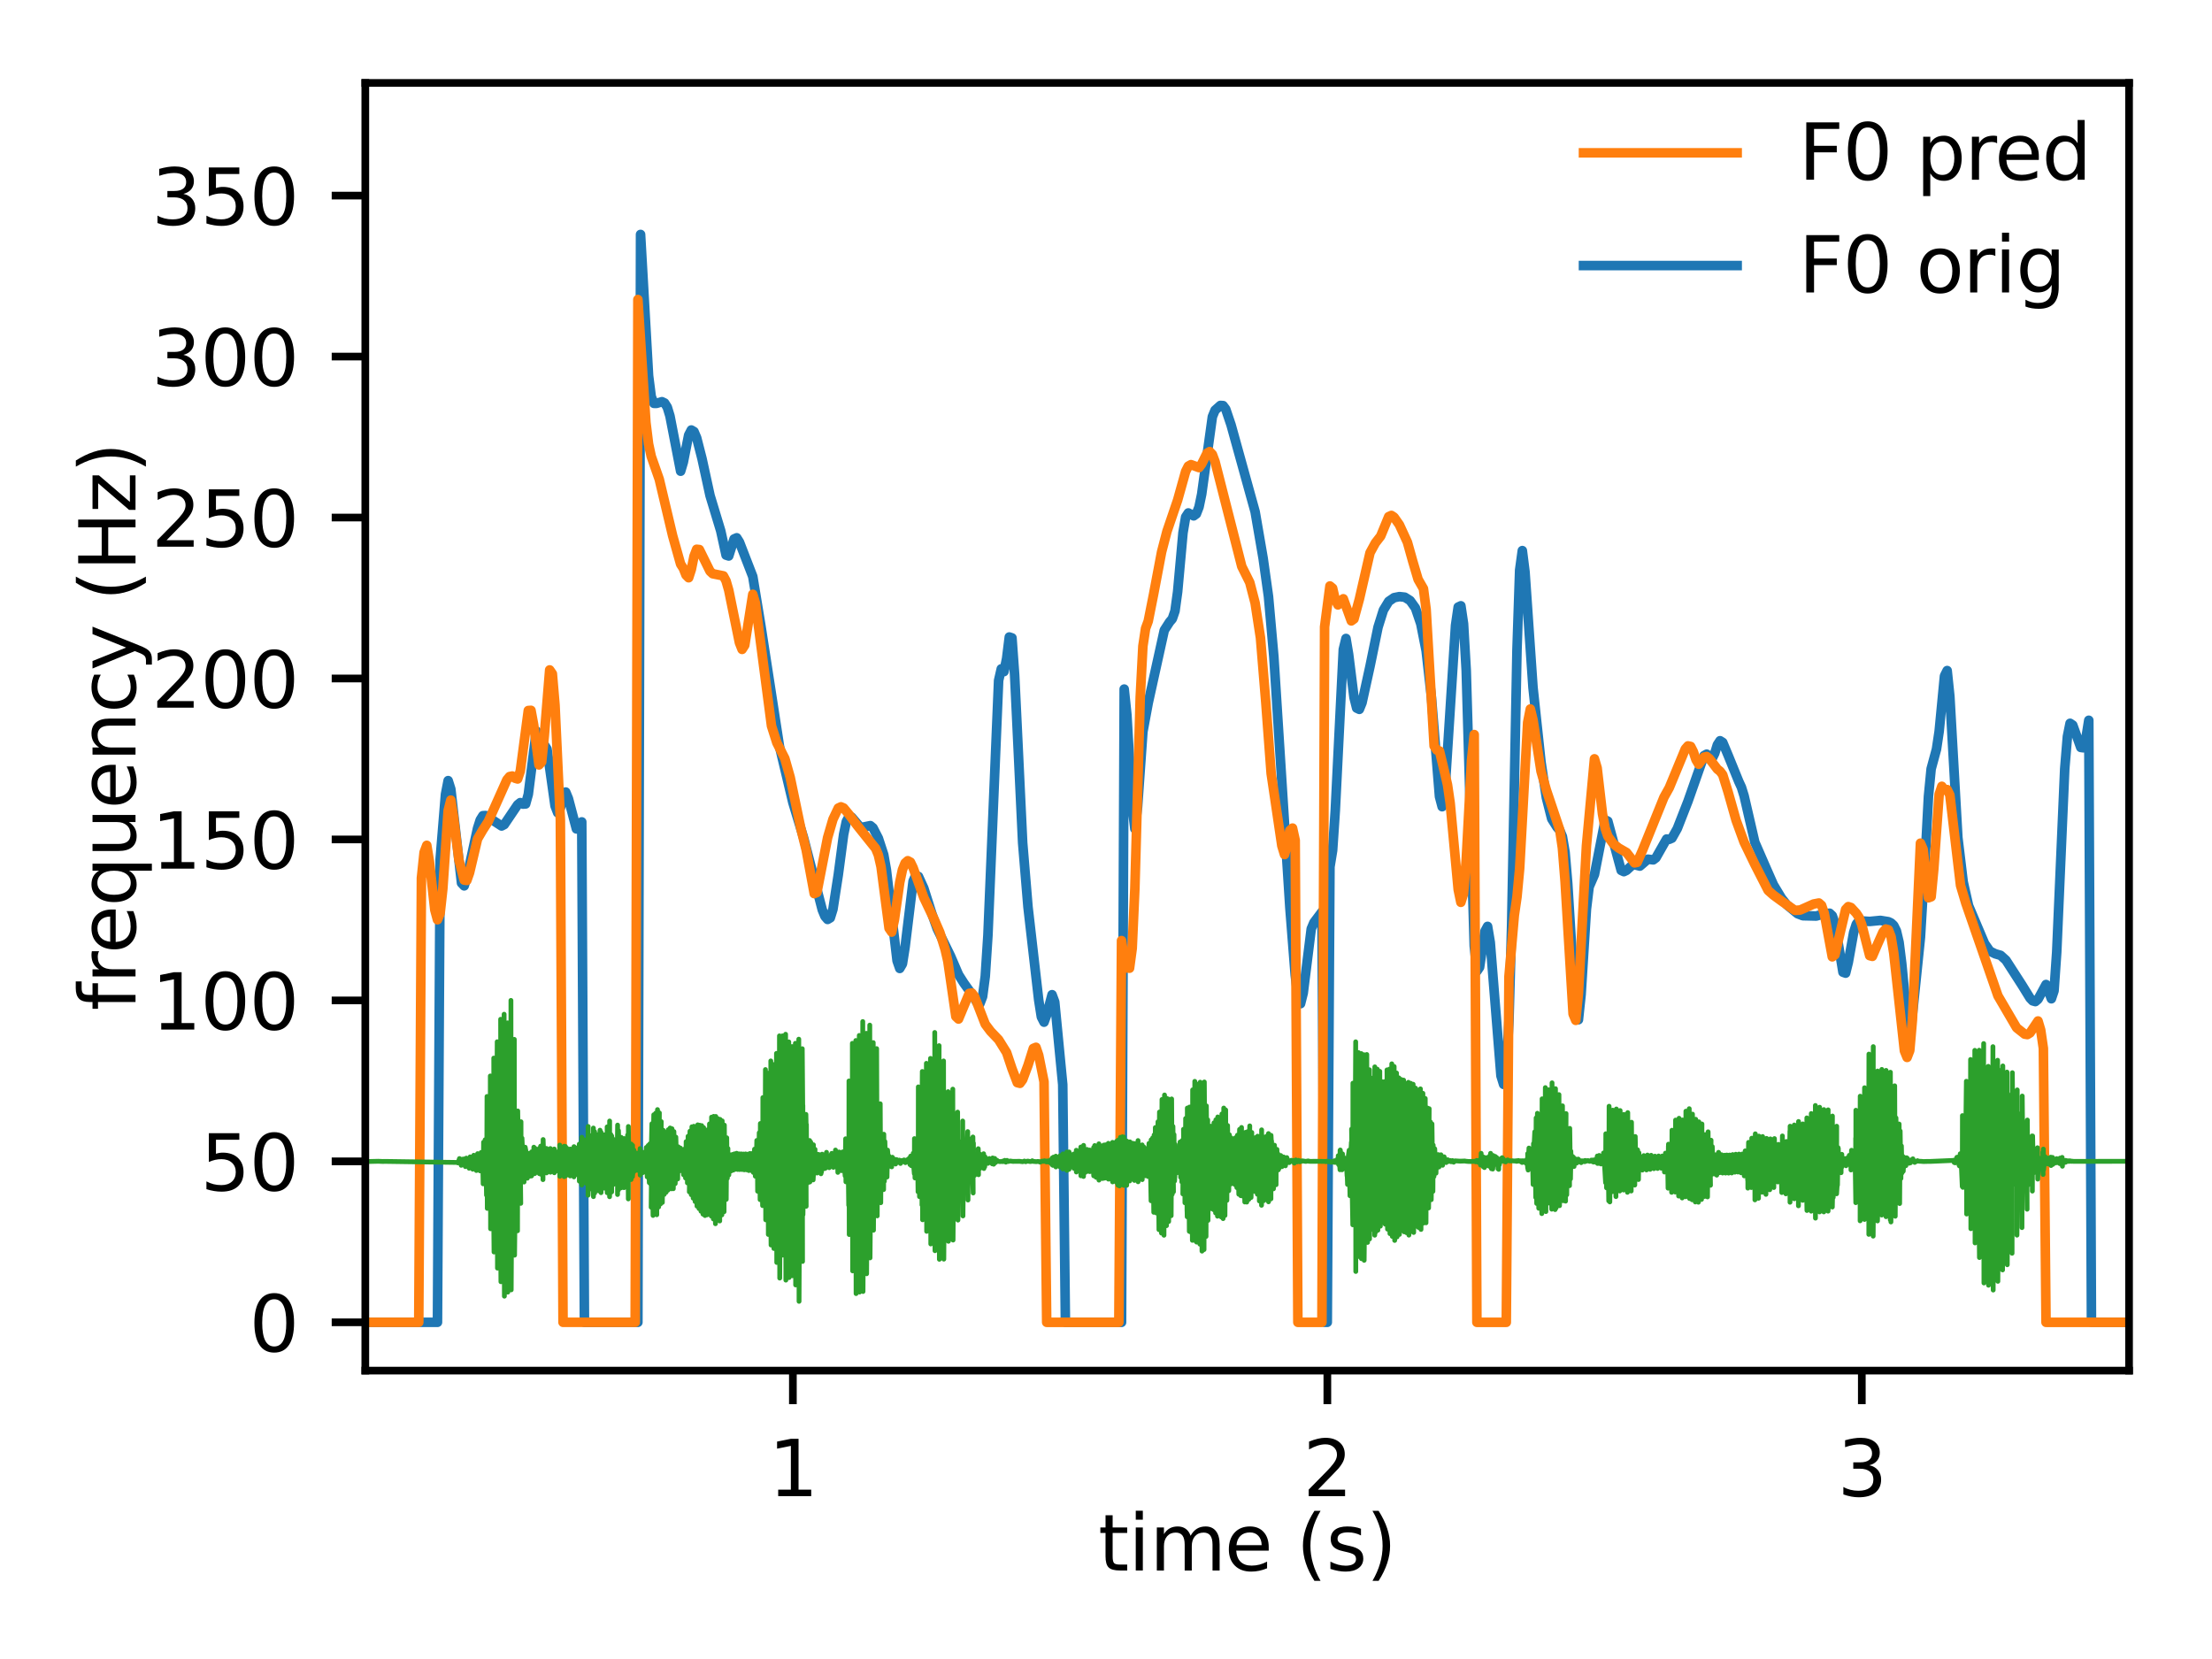 <svg xmlns="http://www.w3.org/2000/svg" xmlns:xlink="http://www.w3.org/1999/xlink" width="307.2" height="230.4" viewBox="0 0 230.4 172.8"><defs><style>*{stroke-linejoin:round;stroke-linecap:butt}</style></defs><g id="figure_1"><path id="patch_1" d="M0 172.8h230.4V0H0z" style="fill:#fff"/><g id="axes_1"><path id="patch_2" d="M38.05 142.76h183.71V8.64H38.05z" style="fill:#fff"/><g id="matplotlib.axis_1"><g id="xtick_1"><g id="line2d_1"><defs><path id="m873898b371" d="M0 0v3.5" style="stroke:#000;stroke-width:.8"/></defs><use xlink:href="#m873898b371" x="82.586" y="142.76" style="stroke:#000;stroke-width:.8"/></g><g id="text_1" transform="matrix(.08 0 0 -.08 80.04 155.839)"><defs><path id="DejaVuSans-31" d="M794 531h1031v3560L703 3866v575l1116 225h631V531h1031V0H794z" transform="scale(.016)"/></defs><use xlink:href="#DejaVuSans-31"/></g></g><g id="xtick_2"><use xlink:href="#m873898b371" id="line2d_2" x="138.255" y="142.76" style="stroke:#000;stroke-width:.8"/><g id="text_2" transform="matrix(.08 0 0 -.08 135.71 155.839)"><defs><path id="DejaVuSans-32" d="M1228 531h2203V0H469v531q359 372 979 998 621 627 780 809 303 340 423 576 121 236 121 464 0 372-261 606-261 235-680 235-297 0-627-103-329-103-704-313v638q381 153 712 231 332 78 607 78 725 0 1156-363 431-362 431-968 0-288-108-546-107-257-392-607-78-91-497-524-418-433-1181-1211" transform="scale(.016)"/></defs><use xlink:href="#DejaVuSans-32"/></g></g><g id="xtick_3"><use xlink:href="#m873898b371" id="line2d_3" x="193.925" y="142.76" style="stroke:#000;stroke-width:.8"/><g id="text_3" transform="matrix(.08 0 0 -.08 191.38 155.839)"><defs><path id="DejaVuSans-33" d="M2597 2516q453-97 707-404 255-306 255-756 0-690-475-1069Q2609-91 1734-91q-293 0-604 58T488 141v609q262-153 574-231 313-78 654-78 593 0 904 234t311 681q0 413-289 645-289 233-804 233h-544v519h569q465 0 712 186t247 536q0 359-255 551-254 193-729 193-260 0-557-57-297-56-653-174v562q360 100 674 150t592 50q719 0 1137-327 419-326 419-882 0-388-222-655t-631-370" transform="scale(.016)"/></defs><use xlink:href="#DejaVuSans-33"/></g></g><g id="text_4" transform="matrix(.08 0 0 -.08 114.392 163.581)"><defs><path id="DejaVuSans-74" d="M1172 4494v-994h1184v-447H1172V1153q0-428 117-550t477-122h590V0h-590q-666 0-919 248-253 249-253 905v1900H172v447h422v994z" transform="scale(.016)"/><path id="DejaVuSans-69" d="M603 3500h575V0H603zm0 1363h575v-729H603z" transform="scale(.016)"/><path id="DejaVuSans-6d" d="M3328 2828q216 388 516 572t706 184q547 0 844-383 297-382 297-1088V0h-578v2094q0 503-179 746-178 244-543 244-447 0-707-297-259-296-259-809V0h-578v2094q0 506-178 748t-550 242q-441 0-701-298-259-298-259-808V0H581v3500h578v-544q197 322 472 475t653 153q382 0 649-194 267-193 395-562" transform="scale(.016)"/><path id="DejaVuSans-65" d="M3597 1894v-281H953q38-594 358-905t892-311q331 0 642 81t618 244V178Q3153 47 2828-22t-659-69q-838 0-1327 487-489 488-489 1320 0 859 464 1363 464 505 1252 505 706 0 1117-455 411-454 411-1235m-575 169q-6 471-264 752-258 282-683 282-481 0-770-272t-333-766z" transform="scale(.016)"/><path id="DejaVuSans-28" d="M1984 4856q-418-718-622-1422-203-703-203-1425 0-721 205-1429t620-1424h-500Q1016-109 783 600T550 2009q0 697 231 1403 232 707 703 1444z" transform="scale(.016)"/><path id="DejaVuSans-73" d="M2834 3397v-544q-243 125-506 187-262 63-544 63-428 0-642-131t-214-394q0-200 153-314t616-217l197-44q612-131 870-370t258-667q0-488-386-773Q2250-91 1575-91q-281 0-586 55T347 128v594q319-166 628-249 309-82 613-82 406 0 624 139 219 139 219 392 0 234-158 359-157 125-692 241l-200 47q-534 112-772 345-237 233-237 639 0 494 350 762 350 269 994 269 318 0 599-47 282-46 519-140" transform="scale(.016)"/><path id="DejaVuSans-29" d="M513 4856h500q468-737 701-1444 233-706 233-1403 0-700-233-1409T1013-844H513q415 716 620 1424t205 1429q0 722-205 1425-205 704-620 1422" transform="scale(.016)"/></defs><use xlink:href="#DejaVuSans-74"/><use xlink:href="#DejaVuSans-69" x="39.209"/><use xlink:href="#DejaVuSans-6d" x="66.992"/><use xlink:href="#DejaVuSans-65" x="164.404"/><use xlink:href="#DejaVuSans-28" x="257.715"/><use xlink:href="#DejaVuSans-73" x="296.729"/><use xlink:href="#DejaVuSans-29" x="348.828"/></g></g><g id="matplotlib.axis_2"><g id="ytick_1"><g id="line2d_4"><defs><path id="m9f07530e76" d="M0 0h-3.5" style="stroke:#000;stroke-width:.8"/></defs><use xlink:href="#m9f07530e76" x="38.05" y="137.731" style="stroke:#000;stroke-width:.8"/></g><g id="text_5" transform="matrix(.08 0 0 -.08 25.96 140.77)"><defs><path id="DejaVuSans-30" d="M2034 4250q-487 0-733-480-245-479-245-1442 0-959 245-1439 246-480 733-480 491 0 736 480 246 480 246 1439 0 963-246 1442-245 480-736 480m0 500q785 0 1199-621 414-620 414-1801 0-1178-414-1799Q2819-91 2034-91q-784 0-1198 620-414 621-414 1799 0 1181 414 1801 414 621 1198 621" transform="scale(.016)"/></defs><use xlink:href="#DejaVuSans-30"/></g></g><g id="ytick_2"><use xlink:href="#m9f07530e76" id="line2d_5" x="38.05" y="120.966" style="stroke:#000;stroke-width:.8"/><g id="text_6" transform="matrix(.08 0 0 -.08 20.87 124.005)"><defs><path id="DejaVuSans-35" d="M691 4666h2478v-532H1269V2991q137 47 274 70 138 23 276 23 781 0 1237-428 457-428 457-1159 0-753-469-1171Q2575-91 1722-91q-294 0-599 50Q819 9 494 109v635q281-153 581-228t634-75q541 0 856 284 316 284 316 772 0 487-316 771-315 285-856 285-253 0-505-56-251-56-513-175z" transform="scale(.016)"/></defs><use xlink:href="#DejaVuSans-35"/><use xlink:href="#DejaVuSans-30" x="63.623"/></g></g><g id="ytick_3"><use xlink:href="#m9f07530e76" id="line2d_6" x="38.05" y="104.201" style="stroke:#000;stroke-width:.8"/><g id="text_7" transform="matrix(.08 0 0 -.08 15.78 107.24)"><use xlink:href="#DejaVuSans-31"/><use xlink:href="#DejaVuSans-30" x="63.623"/><use xlink:href="#DejaVuSans-30" x="127.246"/></g></g><g id="ytick_4"><use xlink:href="#m9f07530e76" id="line2d_7" x="38.05" y="87.436" style="stroke:#000;stroke-width:.8"/><g id="text_8" transform="matrix(.08 0 0 -.08 15.78 90.475)"><use xlink:href="#DejaVuSans-31"/><use xlink:href="#DejaVuSans-35" x="63.623"/><use xlink:href="#DejaVuSans-30" x="127.246"/></g></g><g id="ytick_5"><use xlink:href="#m9f07530e76" id="line2d_8" x="38.05" y="70.671" style="stroke:#000;stroke-width:.8"/><g id="text_9" transform="matrix(.08 0 0 -.08 15.78 73.71)"><use xlink:href="#DejaVuSans-32"/><use xlink:href="#DejaVuSans-30" x="63.623"/><use xlink:href="#DejaVuSans-30" x="127.246"/></g></g><g id="ytick_6"><use xlink:href="#m9f07530e76" id="line2d_9" x="38.05" y="53.906" style="stroke:#000;stroke-width:.8"/><g id="text_10" transform="matrix(.08 0 0 -.08 15.78 56.945)"><use xlink:href="#DejaVuSans-32"/><use xlink:href="#DejaVuSans-35" x="63.623"/><use xlink:href="#DejaVuSans-30" x="127.246"/></g></g><g id="ytick_7"><use xlink:href="#m9f07530e76" id="line2d_10" x="38.05" y="37.141" style="stroke:#000;stroke-width:.8"/><g id="text_11" transform="matrix(.08 0 0 -.08 15.78 40.18)"><use xlink:href="#DejaVuSans-33"/><use xlink:href="#DejaVuSans-30" x="63.623"/><use xlink:href="#DejaVuSans-30" x="127.246"/></g></g><g id="ytick_8"><use xlink:href="#m9f07530e76" id="line2d_11" x="38.05" y="20.375" style="stroke:#000;stroke-width:.8"/><g id="text_12" transform="matrix(.08 0 0 -.08 15.78 23.415)"><use xlink:href="#DejaVuSans-33"/><use xlink:href="#DejaVuSans-35" x="63.623"/><use xlink:href="#DejaVuSans-30" x="127.246"/></g></g><g id="text_13" transform="matrix(0 -.08 -.08 0 14.116 105.261)"><defs><path id="DejaVuSans-66" d="M2375 4863v-479h-550q-309 0-430-125-120-125-120-450v-309h947v-447h-947V0H697v3053H147v447h550v244q0 584 272 851 272 268 862 268z" transform="scale(.016)"/><path id="DejaVuSans-72" d="M2631 2963q-97 56-211 82-114 27-251 27-488 0-749-317t-261-911V0H581v3500h578v-544q182 319 472 473 291 155 707 155 59 0 131-8 72-7 159-23z" transform="scale(.016)"/><path id="DejaVuSans-71" d="M947 1747q0-634 261-995t717-361 718 361q263 361 263 995t-263 995q-262 361-718 361t-717-361-261-995M2906 525q-181-312-458-464-276-152-664-152-634 0-1033 506-398 507-398 1332t398 1331q399 506 1033 506 388 0 664-152 277-151 458-463v531h575v-4831h-575z" transform="scale(.016)"/><path id="DejaVuSans-75" d="M544 1381v2119h575V1403q0-497 193-746 194-248 582-248 465 0 735 297 271 297 271 810v1984h575V0h-575v538q-209-319-486-474-276-155-642-155-603 0-916 375-312 375-312 1097m1447 2203" transform="scale(.016)"/><path id="DejaVuSans-6e" d="M3513 2113V0h-575v2094q0 497-194 743-194 247-581 247-466 0-735-297-269-296-269-809V0H581v3500h578v-544q207 316 486 472 280 156 646 156 603 0 912-373 310-373 310-1098" transform="scale(.016)"/><path id="DejaVuSans-63" d="M3122 3366v-538q-244 135-489 202t-495 67q-560 0-870-355-309-354-309-995t309-996q310-354 870-354 250 0 495 67t489 202V134Q2881 22 2623-34q-257-57-548-57-791 0-1257 497-465 497-465 1341 0 856 470 1346 471 491 1290 491 265 0 518-55 253-54 491-163" transform="scale(.016)"/><path id="DejaVuSans-79" d="M2059-325q-243-625-475-815-231-191-618-191H506v481h338q237 0 368 113 132 112 291 531l103 262L191 3500h609L1894 763l1094 2737h609z" transform="scale(.016)"/><path id="DejaVuSans-48" d="M628 4666h631V2753h2294v1913h631V0h-631v2222H1259V0H628z" transform="scale(.016)"/><path id="DejaVuSans-7a" d="M353 3500h2731v-525L922 459h2162V0H275v525l2163 2516H353z" transform="scale(.016)"/></defs><use xlink:href="#DejaVuSans-66"/><use xlink:href="#DejaVuSans-72" x="35.205"/><use xlink:href="#DejaVuSans-65" x="74.068"/><use xlink:href="#DejaVuSans-71" x="135.592"/><use xlink:href="#DejaVuSans-75" x="199.068"/><use xlink:href="#DejaVuSans-65" x="262.447"/><use xlink:href="#DejaVuSans-6e" x="323.971"/><use xlink:href="#DejaVuSans-63" x="387.35"/><use xlink:href="#DejaVuSans-79" x="442.33"/><use xlink:href="#DejaVuSans-28" x="533.297"/><use xlink:href="#DejaVuSans-48" x="572.311"/><use xlink:href="#DejaVuSans-7a" x="647.506"/><use xlink:href="#DejaVuSans-29" x="699.996"/></g></g><path id="line2d_12" d="M26.916 137.73h18.65l.278-48.213.556-6.768.279-1.44.278.882 1.114 9.783.278.296.278-.887 1.114-5.103.278-.871.278-.446.279-.018 1.67 1.089.278-.146 1.392-2.063.278-.225.279.154.278-.016.278-1.011.835-6.58.557 1.75.278-.318.279.44.835 5.918.278.72.278-.496.279-1.161.278-.5.278.674.836 3.164.278.027.278-.757.279 52.123h5.567L66.72 24.42l.835 14.715.278 2.18.279.698.278.003.557-.174.278.133.278.436.279.918 1.113 5.752.278-.93.557-2.825.279-.537.278.164.278.652.557 2.173.835 3.838 1.113 3.673.557 2.532.278.09.557-1.774.278-.12.279.443 1.392 3.595.835 5.077 1.948 12.628 1.392 5.835 1.113 3.656 1.949 7.52.278.674.278.322.279-.166.278-.897.557-3.598.556-4.192.279-1.34.278-.52.278.06.835.978.279.074.835-.17.278.233.557 1.087.557 1.707.278 1.577 1.113 9.471.279.8.278-.475.278-1.76.835-6.86.279-.617.278.133.557 1.218.835 2.636.557 1.585 1.391 2.844.835 1.944.557.877.835 1.167.557.892.278.076.279-.727.278-2.116.278-4.266 1.114-26.542.278-1.212.278.288.279-1.365.278-2.242.278.094.279 3.88.835 17.464.556 6.687 1.114 9.682.278 1.765.279.547.278-.767.557-2.094.278.752.835 8.616.278 24.756h5.846l.278-65.956.278 2.671.557 9.613.278 2.273.279-2.251.556-7.873.557-3.002 1.67-7.56.557-.865.278-.324.279-.81.278-2.019.557-6.13.278-1.65.278-.42.557.304.278-.203.279-.721.278-1.338 1.113-8.063.279-.677.557-.498.278.015.278.37.557 1.65 2.505 9.043.835 4.85.557 3.979.556 6.233 1.67 26.154.557 7.04.279 2.253.278.723.278-1.109.835-6.684.279-.656.835-1.11.278 42.748h.278l.279-47.448.278-1.709.278-4.152.836-16.774.278-1.145.278 1.662.557 4.478.278 1.11.279.133.278-.684.835-3.806.835-4.068.557-1.775.556-.914.557-.385.557-.111.557.061.556.349.557.78.557 1.642.556 2.804.557 4.899.835 10.294.278 1.054.279-1.47 1.113-17.41.279-1.916.278-.13.278 1.874.279 4.853.835 28.698.278 2.637.278-.411.557-3.746.278-.514.279 1.671 1.113 13.89.278.897.279-1.454.278-5.168.279-10.018.556-28.599.279-8.328.278-2.03.278 2.209.835 12.058.835 7.78.557 3.695.557 2.197.556.875.279.312.278.669.278 1.621.279 3.282.835 13.544.278.619.279-2.63.556-8.898.279-2.312.556-1.28 1.114-5.687.278.128 1.392 5.126.278.13.278-.133.557-.516.279-.07.556.14.835-.717.557.07.278-.211 1.114-1.96.278.03.278-.122.557-.995 1.114-2.846 1.67-4.75.278-.156.557.48.278-.56.278-.894.279-.425.278.174.557 1.33 1.113 2.737.278.603.279.896 1.113 4.82 1.114 2.56.835 1.895.835 1.383.556.693 1.114.923.556.213 1.392.033.835-.243.557-.05.278.258.279.794.835 5.089.278.098.278-1.122.557-3.113.278-.87.279-.348.556.035.557.035 1.114-.108.835.134.278.13.278.261.279.565.278 1.183.278 2.225.557 5.75.278.728.279-1.135.835-8.095.557-9.411.278-5.254.278-2.857.557-2.056.278-1.848.557-5.785.278-.557.279 2.68.835 14.713.556 4.616.557 2.475 1.67 3.945.557.798.557.273.556.16.557.504 1.67 2.592.835 1.353.278.29.279.078.278-.238.835-1.54.557 1.484.278-.83.279-4.037.835-19.082.278-3.361.278-1.38.279.187.835 2.325.278.038.278-1.113.279-1.751.278 62.704H231.4" clip-path="url(#pead2ab4a0d)" style="fill:none;stroke:#1f77b4;stroke-linecap:square"/><path id="line2d_13" d="M26.916 137.73h16.701l.278-46.28.279-2.667.278-.733.278 1.702.557 5.012.278 1.032.279-.665.278-2.534.557-8.151.278-1.104.279 1.682.556 4.53.557 2.115.278.037.279-.793.835-3.533.556-.947.557-.858 1.948-4.36.279-.329.278-.056.279.225.278.082.278-.825.835-6.304.279-.018.278 1.507.557 4.177.278-.311.278-2.758.557-6.826.278.403.279 3.27.556 11.937.279 52.342h7.515L66.442 31.2l.835 12.8.278 2.248.278 1.287.835 2.383 1.392 5.877.835 2.967.278.427.279.704.278.283.279-.867.278-1.37.278-.726.279.029.556 1.127.557 1.13.278.259 1.114.224.278.522.278.965 1.114 5.467.278.703.278-.436.836-5.3.278.935 1.67 12.768.557 1.753.835 1.644.556 1.96 1.114 5.348.556 2.23.836 4.536.278-.12 1.113-5.705.557-1.91.557-1.174.278-.128.278.117.557.675.835 1.118 1.949 2.434.278.677.278 1.216.835 6.404.279.403.278-1.27.557-3.908.278-1.306.278-.7.279-.248.278.148.278.578 1.114 3.11 1.113 2.338.557 1.286.557 1.8.278 1.214.835 5.75.278.265 1.114-2.668.278-.041.278.368 1.114 2.877.557.741.835.875.835 1.342.556 1.665.557 1.468.278.07.279-.378.556-1.493.557-1.768.278-.112.279.816.557 2.768.278 25.06h7.515l.279-39.76.278 1.873.278.975.279.026.278-2.068.278-6.246.557-19.898.278-5.329.279-1.849.278-.756.557-2.8.835-4.41.557-2.135 1.113-3.264.835-2.987.278-.55.279-.156.835.306.278-.374.557-1.123.278-.166.278.293.279.75 2.783 10.914.835 1.673.557 2.14.557 3.629.556 6.72.557 7.404 1.114 7.532.278.912.278-.984.279-1.52.278-.25.278 1.272.279 50.206h2.505l.278-72.438.557-4.258.278.23.278 1.206.279.534.278-.422.279-.214.835 2.302.278-.202.557-2.05 1.113-4.842.557-1.021.556-.718.835-2.028.279-.124.278.182.557.796.835 1.817.557 1.991.556 1.874.557.972.278 2.138.835 14.246.279.421.278.097.557 2.318.278 1.201.278 1.903.836 9.008.278 1.333.278-.892.279-3.516.556-10.38.279-2.684.278 61.22h3.062l.278-36.01.557-6.375.278-1.91.279-2.967.835-15.22.278-1.401.278 1.135.835 5.35.557 1.956 1.392 4.14.278 1.893.278 3.481.836 13.814.278.661.278-2.816.835-15.362.835-9.062.279.949.556 4.777.279 1.513.278.823.557.768.556.45.835.481.836 1.077.278-.06.557-1.26 2.226-5.507.557-1.002 1.67-4.036.279-.318.278.056.278.546.279.835.278.47.557-.738.278-.06.278.216.835 1.094.279.22.278.368.557 1.788.835 2.948.835 2.287 1.113 2.3 1.392 2.725.557.49.835.611 1.391.973.557-.036 1.392-.623.557-.107.278.249.278.82.835 4.536.279-.216 1.113-4.72.278-.295.279.095.556.603.279.421.278.721.835 3.268.279.075.556-1.297.557-1.246.278-.3.279.075.278.723.278 1.685 1.114 10.202.278.683.278-.722.279-3.21.835-18.382.278.636.557 5.052.278-.1.279-2.91.556-7.764.279-.836.278.383.278-.044.279.57 1.113 9.415.557 1.865 3.34 9.631 1.948 3.33.835.66.279.046.278-.17.835-1.245.279.942.278 1.91.278 28.536H231.4" clip-path="url(#pead2ab4a0d)" style="fill:none;stroke:#ff7f0e;stroke-linecap:square"/><path id="line2d_14" d="m38.047 120.962.448.017.912-.022.452.02.286-.006 7.487.108.056.048.049-.078.121-.376.046.07.135.637.066-.394.053-.246.066.2.038-.027.017-.062.06-.14.045.17.059.504.028.128.052-.531.049-.355.066.257.094-.209-.08.293.107-.226.105.943.042-.42.007-.059.055-.71.066.296.073-.196-.059.336.094-.125.01-.064.018.183.004-.002.066.86.059-.74.048-.714.074.373.03.152.057-.259.02.036.042.608.049.68.052-.724.077-1.032.041.562.014.2.08-.402.004-.024.031.504.007-.025.08.98.035-.849.07-1.066-.06 1.182.108-.6.007.534.063-.792.045.733.007-.077.003.04.042 2.245.042-3.888.003-.45.08 3.197.018-1.736.003.015.004-.4.059-1.331.024 2.855.028-1.866.018.573.073 4.212.027-3.435.025-6.849.028 11.66.062-8.779.014 3.165.014 3.364.028-6.49.066 3.409.017-2.367.032 4.837.035-.253.017 2.464.028-9.698.003-3.446.028 15.916.073-6.419.06-5.628-.032 8.236.083-4.023.004-.005.028-1.527.031 4.148.024-1.636.087 9.275-.027-20.199.045 14.414.024-11.913.01 13.807.08-8.914.022 6.265.097-1.79.08-13.571-.014 17.253.035-6.563.007 12.89.024-19.527.08 8.968.021-7.562.024 10.68.067-3.7.02-1.719.06 6.706.013-.809.05 8.38-.029-27.34.063 11.635.003-4.585.01 17.264.091-4.938.028-9.84.09 5.811.056 5.825.018-12.83.003-8.867.028 29.37.077-16.201.003-.098.06 6.792-.011-9.79.062 5.205.122 6.664-.076-9.282.083 8.156.01-19.916.028 28.047.077-13.766.049-5.942.01 9.962.042-3.528.111 3.687-.055-5.668.062 4.532.018 4.998.007-15.621.003-9.04.028 30.15.076-13.344.05-5.554-.032 9.552.09-4.38.122 5.44-.077-6.946.084 2.972.01-13.832.028 22.481.07-6.463.038-6.547.077 2.68.024-.198.097 7.987.025-12.484.094 6.394.017-2.922.087 2.95.01-1.546.105 4.751-.063-5.458.07.862.017-3.906.014 6.123.077-1.812.003.135.01-2.736.067 1.534.003-.494.094 1.91.049 1.62.024-3.573.035 2.132.06-2.19.065.337.14 2.795.125-2.492-.105 2.595.108-2.454.094 1.492-.062-1.504.083 1.138.02-1.04.057 1.663.01-.743.003 1.225.063-2.05.045 1.227.021-1.7-.007 2.511.105-1.9.02 1.723.053-2.431.024 1.154.042-1.546.007 2.646.062-1.488.035 1.59.007-2.644.07 1.987.007-1.427.104.282.042 1.235.007-1.76.062 1.177.056-.979-.007 1.514.063-.971.055 1.596-.007-2.63.063 1.255.084-1.494-.007 2.698.01-1.027.004 1.255.03-2.705.077 1.856.08-1.53-.006 1.876.034-1.296.018 2.365.017-4.176.077 2.147.08-.819-.007 1.645.038-1.028.1 1.388-.09-2.337.101 1.27.053 1.21-.007-2.55.062 1.232.098 1.183.007-2.21.017 1.991.094-.51.09-1.146-.007 1.543.028-.575.018-1.496.007 2.466.09-1.753.08 1.276.007-1.412.024.535.056-.537.004 1.02.045-1 .062 1.78.032-2.324.007 2.472.073-1.917.007 1.408.045-1.456.06 1.187.058-1.386-.007 1.965.06-1.468.059 1.455.007-1.963.045 1.18.07-1.18-.008 1.893.046-1.51.055 2.165-.007-3.257.063 1.781.02-1.043.067 1.86.02-1.303.109 1.343-.066-1.854.07.938.003-1.377.007 2.546.1-1.749.042-.406-.007 1.757.021-.888.018 1.689.007-3.177.087 2.225.027-2.198.007 3.078.08-1.475.056-1.43.007 2.808.045-1.847.07 1.576.007-2.404.031.666.108 1.375-.084-1.515.087 1.16.101-1.727-.017 2.807.024-.722.025-1.934.066 2.45.031-1.621.1 1.574-.044-2.351.048.418.025-.538.035 2.11.041-.472.049-1.966-.007 3.149.063-1.756.07 1.553-.008-2.847.049 2.004.063-1.715-.05 2.104.098-.541.056-1.369.028 1.886.031-1.268.042 1.73.007-2.766.063 1.605.045-2.034.007 3.863.059-3.024.035-.498.076 3.18.087-4.236-.007 4.979.032-3.98.038 3.589.045-4.18.031 3.917.042-4.079-.007 4.172.08-3.608.108-.146.007 3.795.09-4.175-.006 4.517.03-2.798.067 2.084-.007-3.297.056 3.246.059-5.16-.007 7.16.059-5.634.083 5.016-.017-5.636.045.844.007 4.183.025-4.724.087 3.254.08-2.14-.018 2.702.045-.456.105-2.71-.01 3.2.013-.382.056 2.633-.007-7.145.056 1.364.08 5.412-.007-6.397.038 2.49.004-2.05.006 4.957.101-3.965.004 3.895.007-4.56.1 2.738.063.978-.01-2.607.014 1.016.09-2.613-.007 5.881.025-2.07.111-3.17-.035 3.875.039-3.85.003 5.155.007-6.256.097 3.523.004-3.326.007 6.314.1-3.493.056 2.937-.007-5.506.063 4.022.07-3.084-.007 3.779.048-2.863.018 3.733.007-5.552.087 4.292.066-2.696.045.29.097 4.148-.006-6.86.02 4.364.067-3.655-.007 5.579.052-3.347.055 3.027.007-4.662.05 3.43.016-5.348-.006 7.888.1-5.365.025-1.124.09 5.992.007-5.833.108 1.02.06 4.037.006-4.706.045 3.652.108-2.77-.097 2.88.1-1.66.043 1.987.006-3.745.06.331.104 3.128-.007-3.163.02 2.33.057-4.455-.007 7.234.059-5.55.042 5.068-.007-6.177.076 2.18.004-.172.003 2.44.056-1.205.108 1.766-.032-3.335.035 2.843.042-3.81-.007 5.253.076-2.676.094 1.76-.007-3.598.025 2.145.1-2.716-.076 4.51.08-2.436.004 2.995.007-5.117.097 1.657.07 2.312-.056-3.222.094 1.601.1-1.586-.027 3.128.031-1.798.052 2.864.007-5.323.05 2.331.023 4.326.007-7.546.06 4.573.017-2.629-.007 3.267.1-2.277.07-.623-.006 2.493.01-.037.038.761.007-3.703.038 2.473.105.924.007-3.25.007 3.087.104-1.453.021-1.154-.007 2.275.094-.824.028.696-.018-1.914.094.524.063-.4-.007 1.664.049-.761.038.849.007-1.772.06 1.208.058-1.198.007 1.708.045-.93.004-.516.007 1.29.097-.43.028-1.62-.01 2.098.014-.538.003 1.206.007-2.377.101 1.334.097-.86-.007 1.113.021-.496.01-.348.004.48.049.893-.007-2.116.063 1.165.1-.664-.048 1.02.052-.879.06-.314.055 1.656.083-2.492.039 1.278.01-.367.004.417.041 1.74.06-2.772.01 1.22.038-1.72.06 2.77.006-.541.045 1.648.053-4.041.121 4.25.007-2.596.09-3.754-.076 8.7.098-5.742.097 6.596-.01-8.583.017 1.669.07-3.573-.01 7.797.045-2.174.083 4.49-.01-8.413.017 1.8.07-3.664-.01 8.492.048-2.511.09-4.78-.01 9.379.031-6.099.025-3.157.006 4.91.004 2.968.01-9.578.098 7.637.097-7.293-.076 9.8.097-4.717.056 3.836-.032-5.872.056 1.98.094-4.122-.08 8.583.094-4.202.09-3.218-.027 6.328.031-5.136.007 6.071.08-7.533.024 3.42.052 2.862-.034-5.022.059 1.261.038-2.14-.024 6.31.094-3.57.028-1.8.034 4.59.014-.344.004.06.003-.255.042-5.15-.024 6.25.097-3.611.06 3.21-.036-4.694.06 2.459.038-3.877-.025 6.29.098-3.374.066 3.209-.042-4.525.063.573.038-2.357-.024 6.155.094-3.023.066 3.202.024-4.333.038-1.925-.024 5.35.087-1.33.101-2.735-.028 4.965.035-2.068.017.994.01-4.883.08 3.651.084-2.333-.028 4.106.05-1.26.003.57.014-4.155.083 2.789.014-1.294.087 2.252.007.615.066-3.35.031 1.78.014-1.334.06 1.823.027-.357.01.59.074-2.375.028 2.04.02-1.689.063 2.01.028-.77.01.655.07-1.878.028 1.287.014-1.226.066 2.359.031-1.183.01.558.025-2.04.07 1.296.013-.641.06 2.347.03-1.75.011.857.021-2.9.08 2.225.08-1.394-.028 3.47.042-1.793.007.575.021-3.639.084 3.173.114-3.703-.066 6.32.077-4.622.125 4.92-.035-5.418.039 5.305.062-6.965.073 4.175.06 3.266-.032-6.214.052 1.54.049-2.82.031 6.152.032-3.434.066 5.123-.028-6.838.056.08.045-1.044.02 5.31.108 2.973-.027-7.879.038 7.357.063-7.95.073 3.808.062 4.92-.035-8.531.08 3.61.01-.953.015-2.814.028 7.846.073-7.552.035 8.67.07-8.924.034 6.181.066-5.526.031 8.37.004.199.017-4.392.052-4.622.028 7.367.035-5.636.077 7.428-.032-8.537.056.23.003-.528.067 6.515.003.8.08-6.9.014 2.786.017 5.566.032-8.85.052 1.178.017 6.442.08-7.212.004-.093.007 1.632.024 6.698.049-9.273.035 2.292.017 5.892.042-7.273.038.075.028 6.236.02 2.38.035-10.308.056 8.647.007.693.031-7.868.021 1.828.105-3.378-.035 10.685.042-7.884.055 6.861.032-8.074.024 1.406.017-.647.046 7.79.003 1.046.035-11.175.066 9.21.024-7.643.087 6.794.01 2.447.036-10.573.034 3.233.004-.072.003.97.018 4.708.028-7.428.066 3.05.003-.047.004.574.027 5.665.035-10.583.06 8.351.045-6.92.07 5.855.013 2.667.035-9.796.063 7.623.041-6.083.07 4.53.02 3.396.032-9.026.06 6.538.003.046.007-1.118.01 1 .063-4.864.045 4.615.007 1.522.052-6.42.045 3.727.08-2.606-.066 3.102.108-1.844.052 1.492.039-1.644.02.275.004.005.007-.106.066-.629-.049.665.094-.049.049 1.07.056-1.097.003.04.09-.66.021.467.06 1.163.055-.957.07-.743.042.582.041 1.03.073-.831.018-.236.052-.602.049.826.059.862.052-.756.077-.872.038.69.038.944.073-.79.08-.84.039.702.059.927.052-.816.087-.798.031.578.063 1.066.052-.881.083-.774.035.548.063 1.106.052-.824.084-.807.038.589.062 1.12.053-.993.003.014.021-.365.045-.434-.028.44.077-.062.07 1.393.048-.935.08-.835-.073.85.115-.437.066 1.561.052-.783.018-.939.055-.704.021 1.297.028-.862.031 2.384.07-2.831.017 1.917.01.26.011-1.104.004.05.042-2.015-.025 2.78.087-.238.004-.04.003.19.018 2.598.045-5.303.052 4.226.02-1.614.05-3.402.059 2.325.031 4.643.028-7.93.052 3.942.09-2.615-.073 6.041.094-3.637.07 4.82-.056-7.808.077 3.304.007-6.747.073 10.578.031-5.852.073-1.199.042 5.696.049-12.144.028 15.655.03-4.144.053 1.942-.02-8.218.069 3.994.014-2.827.076 7.458.025-13.479.027 16.797.077-7.688.007 3.708.031-6.242.07 1.432.1 9.894-.027-19.18.045 11.68.038-4.678.028 6.555.045-3.456.032-1.87.09 7 .014-14.852.028 19.159.077-10.172.006 4.448.039-7.034.066 3.767.059 4.93.02-11.247.004-5.012.028 21.776.077-12.615.01 8.347.035-10.189.066 4.746.017-3.843.046 8.162.003.732.025-15.223.003-3.72.028 25.232.07-12.598.052-4.433-.035 11.492.087-5.759.003.046.01-.51.008.232.094-13.701-.028 19.164.045-8.239.01 11.91.056-14.946.045 4.565.021-4.984.028 7.646.063-3.804.052 7.441.024-9.865.007-9.058.028 25.612.073-12.574.004-.131.003 2.696.004 2.293.038-12.18.062 6.915.039-1.975.024 6.268.01-1.33.074 9.752-.028-24.548.048 11.407.105-6.538-.038 10.998.041-7.974.025 8.027.09-.153.07-15.28-.014 16.19.035-4.652.007 12.336.027-19.294.077 7.535.017-10.243.028 15.344.07-8.688.087 8.688.007-4.702.007-12.856.028 25.172.076-17.6.073 11.248-.028-15.932.08 12.041.025-5.68.08 9.93.02-19.608.028 27.31.08-16.386.056 5.62-.014-10.483.073 9.496.028-4.845.077 4.903.062 7.54-.028-22.16.06 7.401.003-1.495.01 11.385.084-4.696.063 1.174.027-4.282.01 1.913.004-.27.007 2.064.066-.158.074 3.379-.028-9.576.048 2.391.007-1.332.025 6.16.073-3.324.007-.29.035 2.344.052-1.257.08 2.376-.042-2.639.08.738.02-2.447.029 4.32.048-1.692.007.856.028-3.322.06.765.027 2.307.136-.867.063-1.92-.028 3.66.052-.95.038-1.632.105-.604-.028 1.725.031-1.297.118 1.774.004-.195.108-.992-.028 1.456.031-1.183.042.564.035-1.334.031.66.066-.63.021.895.097.374-.066-.949.077.264.08 1.416.028-1.499.087-.544-.073 1.904.097-1.525.077.756-.06-1.082.098.729.104.726-.07-1.44.074 1.038.003-.547.056.89.049-.144.003.156.084-1.125.01.664.01-1.193.028 1.39.077-.944.055.92-.038-.983.101.916.066.304-.055-1.021.08.481.013.475.101-1.17.108.63-.031-.801.035.669.007-.756.076 1.18.032-.962.066 1.239.055-.127.09-1.285.025.791.004-.006.041-1.177.028 1.595.038-.743.094.967-.01-1.32.035 1.069.031-.989.031 1.75.053-1.468.034.869.035-1.524.035.65.007-.64.073 1.244.028-.392.007.024.003-.03.115 1.087-.076-1.714.09 1.66.104-1.902.025.874.003.404.08-1.206.028.944.115 1.484-.101-2.062.104 1.702.05-3.507.03 4.487.039-2.823.01 1.649.031-2.573.063.07.004-.294.038 2.596.045-.847.06 4.658.02-4.469.007-8.474.028 15.997.076-8.484.05-3.296-.015 5.82.073-2.36.007 1.21.115 4.891-.08-8.108.087 7.757.003.117.004-2.972.007-14.491.028 23.703.076-11.98.049-6.315-.028 11.453.09-5.386.042-1.822.087 8.917.014-18.865.028 26.361.087-15.99.007 9.074.028-15.397.076 10.091.018-4.904.076 6.166.007-.332.063 11.134-.028-26.73.06 10.84.006-5.902.01 15.794.088-2.593.003.942.028-11.68.049 2.483.003-.19.021 2.896.08 6.714.01-16.742.004-4.01.028 28.12.07-12.531.038-8.642L90 125.92l.083-4.943.038-4.13.087 9.198.014.381.003-2.524.01-16.272.029 25.044.073-10.559.02 4.54.015-12.702.07 5.819.003-.107.007 2.3.107 3.302-.076-7.878.083 7.68.014.64.007-8.109.007-10.826.028 24.248.073-8.056.021 4.563.024-13.095.06 4.969.003-1.576.077 5.785.024-3.23.014 5.476.031-14.904.004-2.359.027 19.542.07-10.871.007 9.294.038-10.513.066 1.63.122 8.229.014-1.402.004.213.003-2.444.007-13.05.06 17.423.04-7.656.025 6.122.021-6.647.066 1.353.049-.65.073 5.384.038-9.585.056 10.308.042-6.677.024 3.806-.01-3.807.104 3.473.028-2.443.073 3.035.035 1.245.017-3.465.004-2.303.059 4.908.045-1.051.01-3.097.087 3.181.018-1.052.01-.1.032-.814.059 1.498.014.986.024-1.18.024.255.007-1.882.105 1.099.017.25.02-.732.08.612.025-.43.039.578.038-.032.108.401-.087-.779.09.608.066-.83.052.295.09.19-.051-.29.07.077.003-.001.003.08.105.226-.042-.368.052.265.056.236-.035-.248.087.012.045-.232.066.202.018-.123.024.218.07-.107.007.061.059-.172.038.044.007-.065.09.194.032.158.062-.255.014.052.06-.104-.032.117.084-.05.017.069.063-.1.034.047.063-.133.004-.014.066.197.08.088-.063-.124.087.04.06-.173-.036.232.094-.14.143-.198-.07.263.073-.242.108.305-.041-.338.048.09.028-.205.038.43.007.262.073-.886.025.315.09-.204-.045.89.063-.672.007-.038.01.247.007.192.063-.669.02.12.028-.48.014.954.098 1.183-.063-1.348.066.81.01-3.122.056 4.102.046-1.831.013-.85.028 1.402.007.464.032-2.48.062 1.035.01-.566.046 1.812.035-.73.038 3.18.024-4.604.007-6.32.032 10.953.07-3.823.02 4.304.042-6.656.052 4.548.014-4.495.104 3.053.08-9.49-.035 13.903.056-3.08.007 4.627.06-9.765.041 4.839.014-4.577.049 5.748.048-1.887.004.06.028-.842.007-.623.087 2.862.01.81.042-5.762.007-7.16.028 17.5.07-6.537.072 3.808-.028-10.766.06 3.743.003-.305.035 3.892.038-2.04.09 3.37-.045-3.682.07 2.62.035-12.117.024 15.43.007 3.9.02-15.67.077 8.02.007-6.745.035 10.534.066-3.537.004.129.01-3.035.056 1.971.007-1.864.094 4.056.062 6.844-.027-22.733.045 13.31.007-8.508.024 13.755.077-7.103.017 6.284.028-7.4.063 2.292.003-1.26.09 3.606.018-2.664.083-10.939-.038 15.192.042-8.683.024 15.745.021-17.172.066 6.948.049 5.17-.031-11.357.097 6.962.003.049.007-.9.025-2.111-.01 3.902.093-1.473.056 2.166-.028-4.111.08 1.577.007-10.313.028 20.646.077-11.587.03-2.294.025 6.588.004 2.125.034-8.046.063 1.502.004-.095.003 1.403.024 1.846.014-3.211.07 1.322.017-1.182.025 3.406.003.362.052-5.708.004-3.878.031 15.588.073-10.078.031-1.31.028 7.478.042-4.398.024 1.618.032-2.804.055 1.353.073-1.425-.03 2.457.048-.35.056 1.93.02-6.461.004-3.86.028 15.723.076-9.434.06 5.11-.028-6.343.094 3.904.073-2.473.041 1.007.042-.858.035 2.036.031-1.14.014 1.53.035-4.123.003-2.547.032 11.25.073-7.443.09-.71-.031 5.113.038-3.878.025 2.506.03-2.644.057.617.01-.62.028 1.538.059-.613.06 1.197-.025-1.877.07.696.01-4.204.028 9.888.062-5.676.073 2.478.028-4.238.007.886.024 2.018.087-1.568.021.31.087 1.219-.038-1.95.056.725.09-2.99-.055 4.556.073-2.606.01 5.179.024-6.478.077 2.13.017-.547.014 2.363.004.06.02-1.558.008-1.497.03 2.684.074-1.514.07.764.024-1.31.003-.13.025 1.657.045-.428.104 3.071-.028-5.834.035 2.837.018-2.2.024 3.333.073-2.226.014 2.263.104-1.62.01-.488.025.866.07-.115.038-.676.017.842.053-.172.104 1.288-.028-2.712.038 1.782.108-1.233-.034 1.299.041-.489.018.706.041-1.139.05.518.02-.545.09.411.004.011.024-.264.004-.065.055.472.032-.225.097.827-.031-1.543.049 1.041.1-.72-.034 1.042.045-.6.017.299.053-.59.041.338.028-.23.087.142.07.283-.046-.42.108.325.073-.411.042.341.08.018-.035-.16.042.09.073-.167.035.164.07.27-.042-.349.066.095.02-.36.032.556.06-.305.017.402.027-.606.067.364.017-.361.045.451.052-.192.018.138.038-.22.052.091.021-.08.038.12.05-.027.184.048.281-.01.09.013-.024-.057.046.026.15-.103.038.09.08.1.024-.106.09-.079-.034.093.059-.046.122.07.01-.013.177-.038.282.039.703-.008.17.024.164.017.164-.07.135.073.021-.012.185-.06.215.047h.14l.087-.044.003-.008.031-.026.07.064.003-.001.341.031.192-.026.003.007.122.03.02-.02.057.058h.027l.188-.105.007.012.15.017-.136-.034.143.018.09-.05-.073.064.101-.03.16.08.004-.009.055-.085-.045.108.1-.04.098.022-.087-.086.09.059.067-.09-.056.144.098-.04.094-.148-.007.258.01-.095.094.195-.007-.439.01.155.098.404.007-.73.06.782.006-.79.045.774.007-.841.007.848.098-.173.017.166-.007-.76.077.46.055-.64.007 1.12.049-.8.083.449.028-.155.035-.344.007.581.056-.21.031.374.007-.913.066.745.08-.896-.007 1.166.038-.603.098.328.007-.6.007.51.003-.003.105.144.007-.815.034 1.254.007-1.573.073.969.05-.785.006 1.206.049-.81.073.822-.007-1.25.045.653.066-.623-.003 1.03.007-1.028.045 1.536-.007-1.917.073 1.365.045-1.091-.007 1.442.077-.765.042.86.007-1.814.059 1.177.003-.943.049 1.26.059-.698.066-.263-.031.819.056-.12.017.278-.007-1.197.097.804.014.307.007-.922.06.556.02-.841.028 1.49.06-.385.003-.018.059-.998-.007 1.27.056-.963.09 1.478-.007-2.268.024 1.798.032-1.449-.007 1.576.087-.268.038.176-.007-1.396.028.92.09-1.02-.003 1.559.024-.644.032.475.007-1.278.052.628.073-1.414.007 2.998.031-2.149.073 1.976.007-2.754.031 2.065.084-1.745-.007 2.21.035-2.074.02 2.542.008-3.242.083 1.952.06-1.478-.008 2.368.039-.401.017.317-.007-2.179.087 1.272.083-1.427-.006 2.3.038-1.864.007 1.711.062-1.922.042 1.526.101-1.532-.017 1.952.031-1.711.031 1.852-.007-2.248.087 1.065.042 1.154-.007-2.174.073 1.499.108.561.007-1.821.108 2.404-.007-2.955.01 1.535.101-1.738-.038 2.951.042-1.603.003 1.837.031-2.78.077 1.307.031-1.595.007 3.197.073-1.679.004 1.085.097-2.226.01 1.613.098-2.286-.007 3.078.01-1.21.004 1.914.007-3.601.097 1.207.056 1.899.007-2.87.035 2.168.097-2.236.007 3.088.007-2.791.049 2.97.007-3.405.06 2.343.069-2.424.007 3.458.038-2.004.063 1.981.006-3.426.039 1.441.02-1.475.008 3.447.02-2.615.004 2.367.007-3.073.1 1.85.07 1.109.007-2.634.028 1.478.06-2.085.006 3.728.042-2.608.056 2.596-.007-3.588.066 2.414.062-2.163-.006 3.032.066-1.93.076 1.795-.007-2.922.042 2.313.042-2.769.007 4.12.048-1.694.018 1.155-.007-3.398.097 1.485.108 1.624-.076-2.537.08 1.01.07-1.413-.008 3.142.049-1.872.028-1.725-.007 4.27.045-2.49.104-1.786.007 4.572.007-4.681.108 1.226.042 3.535-.007-4.84.08 3.404.031-3.636-.007 4.983.087-2.65.105-1.001.007 2.337.024-3.724.007 4.847.08-1.986.049 2.209.007-5.037.052 2.95.076-1.804.032 2.95.024-3.212.09.258.018 3.884.007-4.61.087 1.73.056-.828.007 2.552.045-1.645.111 2.347-.007-3.453.01 2.113.021-2.73.007 3.975.084-2.864.07 2.36.017-2.778.028 1.78.08-2.327-.007 3.536.038-2.127.038-1.246.007 3.138.032-.928.073 1.497-.007-3.84.038 1.39.014.922.007-1.41.003.701.06 1.706-.05-2.85.098 2.4.007-2.231.007 2.479.098-1.88.104-1.54.007 4.294.007-3.87.104.645.035 2.217.073-1.84.035-.66.007 3.005.062-1.936.105 2.214-.007-3.62.01 2.407.004-2.28.007 2.877.1-1.089.039-1.703-.007 2.52.08-1.227.09 1.713-.076-2.558.1 2.13.109-2.397-.094 2.414.108-2.256.125 2.667-.087-2.832.09 2.401.115-2.94-.104 3.444.108-2.44.031 1.757.077-2.434.104 5.65.007-4.917.003-1.433.101 3.834.004.117.02-2.8.008.363.024-1.712.06 3.905.006-.242.049 4.086.038-8.06.01 1.853.063 3.54.052-6.162.108 8.9.021-6.558.035-2.16.059 6.45.01-2.955.042-4.28.077 8.552.024 2.691-.01-10.1.013 5.268.053-7.424.034 8.302.021-.278.053-6.995.055 6.87.045 4.714-.01-10.708.014 5.275.049-8.486.059 9.955.055-8.46.042 8.501.01-.369.042 4.515.01-13.229.04 2.914.006-4.296.06 11.49.044-7.524.007-3.131.073 12.145.018-2.82.003 3.454.01-13.27.095 9.087.007 1.992.031-10.47.017 2.765.007-3.307.06 12.769.027-3.45.004 2.993.01-11.724.098 9.433.108 1.933-.05-11.497.06 11.315.003.392.042-7.492.007-4.672.06 9.932.041-4.835.09 4.574-.055-6.808.087 5.24.024-4.392.06 4.836.024-.444.003.035.004-.626.024-2.78.08 3.002.007-.367.049-1.402-.032 1.764.101-1.306.084-.945.042 2.191.076-1.513.049.71.059-2.381.017 2.774.021-.222.028 1.136.056-3.738.02 1.833.098-1.955-.056 4.334.07-2.513.063-1.415-.028 5.175.038-1.924.084.965-.053-5.777.06 3.85.052-2.812.038 6.623.007-.323.007.243.003-.166.056-8.54.066 4.75.024-2.979.056 7.856.004-.019.014.637.007-4.775.006-6.554.07 10.93.035-6.905.031-1.669.021 3.115.049 7.374.017-12.945.038 3.292.014 1.006.028 8.69.031-13 .053 5.366.038 7.372.014-10.388.087 11.543.028-15.674.003.06.084 14.19.031-9.27.01-4.965.06 13.66.003 2.003.031-16.566.066 11.004.06-10.122-.032 14.166.084-4.73.014 6.428.02-7.935.011-8.52.08 15.375.02-7.507.022-7.806.066 16.277.028-14.99.003-.521.039 8.22.017-1.53.035 9.151.031-16.873.045 8.628.007-1.195.007 4.64.007 4.44.028-14.593.077 12.021.017 3.657.028-17.444.045 7.645.06-4.056-.04 11.993.088-8.54.031 10.243.031-17.46.042 6.127.007-.987.007 3.096.007 7.063.08-12.795.028 12.284.007 1.306.035-13.604.031 2.931.014-.495.007 2.659.087-3.645.028 9.959.003.521.032-8.116.024 1.05.024-2.766.014 6.514.073-4.967.004-.112.01 3.15.018 3.944.027-7.962.046 1.068.007-1.615.024 6.381.073-2.256.02 4.476.025-8.457.045 2.368.007-2.151.028 5.87.07-3.013.02 5.478.029-9.05.048 1.403.004-.701.014 5.913.08-4.155.024 6.93.028-9.704.07 6.71.006.202.01-3.14.112-4.07-.028 10.339.032-9.041.059 6.515-.014-7.323.073 5.476.003.017.004-.45.066-5.334-.028 9.882.08-9.414.115 9.752.01-2.943.06-7.785.024 9.424.035-7.644.066 9.12-.024-10.091.08 5.318.013-6.744.028 10.65.077-8.595.02 9.138.074-10.993.028 9.016.062-6.527.035 6.928.02-6.236.029 4.629.024-6.193.077 4.633.111-3.664-.063 5.828.073-5.427.13 4.678-.091-4.866.1 3.557.021 1.348.025-4.298.003-.489.042 3.553.06-3.111.072 4.195.042-3.14.017-1.367.122 4.21.08-4.357-.059 4.875.111-2.125.09 2.438-.072-4.469.083 1.075.053-2.067.01 3.606.038-.898.094 3.446-.073-5.18.08 1.997.073-3.57.01 4.508.025-.29.073 1.304-.056-3.813.06 3.02.093-4.933-.08 7.11.101-4.894.108 4.936.004-1.43.076-5.127.035 3.093.094 4.078-.045-5.588.048 4.256.077-5.926.035 3.249.094 4.018-.046-6.1.053 2.471.073-3.707-.06 6.091.095-2.824.097 3.787-.049-5.426.056.843.09-3.074-.076 7.303.094-3.675.1 2.993-.052-4.3.056 2.077.09-3.713-.076 6.774.098-4.094.1 3.237-.066-3.949.073.905.039-2.16-.028 5.028.097-3.655.105 4.063-.07-4.618.073 3.012.042-4.005-.028 5.603.097-3.415.105 3.464-.056-4.583.063 1.26.038-2.48-.024 6.052.094-3.463.094 2.227-.046-3.892.053 1.085.073-1.792-.063 6.53.097-5.62.112 3.739-.046-4.21.05 4.127.024-5.444-.01 7.86.1-5.253.063-1.177.024 2.654.007-.585.056 3.871.007-6.364.034 1.257.021-1.507-.007 4.133.094-1.298.07 2.616-.06-4.834.067 1.453.073-2.168-.045 6.233.08-4.015.017.78-.007-1.62.049.654.08-2.302.007 7.11.014-4.025.003 3.469.01-5.952.095 1.013.038-.67.052 3.106.038 2.752.01-6.62.053 1.08.003-.492.05 2.732.048-2.074.1 4.328.018-.656.087-3.89.028 1.532.01-.931.07 2.507.014-.85.045 1.862.01-3.127.05.563.03-1.119.042 1.409.042-.971.06 1.697.058-.184.004.046.045-.861.007.204.122-.62.017-.083.112 1.094.128-.705-.111.772.118-.743.049-.269.073.235.118.69-.108-.732.15.571.104-.697.05.152.208.37.209-.24.059.09.083-.04-.076.032.08-.05.02-.013.07.095.073.183.06-.137.093-.198.039.07.115.135.052-.115.07-.05.041.071.108.088.052-.07.042-.028.07.047.09-.036.014-.015.358.059.153-.036.101-.015.028.029.167.015.783-.004.842.016.014.026.108-.058.097.068.024-.015.09.003-.02-.04.038.012.15.077.003-.004.112-.055-.052.07.055-.066.101.038-.07-.047.08.012.115-.034-.09.081.097-.066.056.09.017-.173.035.097.098-.1-.084.182.098-.09.07.112.01-.187.027.09.07-.338-.007.443.042-.251.066.472-.052-.948.09.09.094 1.372.01-2.029.028 1.987-.007-2.016.09.71.091 1.351-.073-1.623.098.718.024-.752.07 1.44.01-.312.021-.789.087.963.007-.539.076.708.028-.394.077.53-.045-1.032.083.719.004-.095.059 1.097.014-.148.034 1.037.056-2.774.111-.793-.01 1.188.014-.926.083 4.482.039-3.467.108-2.109-.042 3.415.049-2.336.139 7.524-.126-9.97.13 8.305.01-13.087.007 14.146.094-5.134.1 1.25-.052-8.397.056 7.51.083-13.684-.01 18.45.017-.647.004 6.119.01-19.905.09 7.069.043-6.451.052 10.744.01-4.727.09 10.706-.01-20.235.028 8.326.1-4.074-.051 16.996.055-15.8.07 9.249-.049-11.017.094 8.165.035 4.4.007-12.445.003-3.697.01 21.364.088-10.313.017-2.253-.007 4.511.018-3.084.007-6.055.007 8.988.094-.649.041 3.938.007-7.243.007-9.084.007 21.414.094-9.375.105 2.236-.074-10.29.077 8.26.073-12.27.01 18.699.028-7.81.025-3.34.01 10.137.004 1.89.073-14.81.017 5.79.108-8.967-.01 13.738.013-12.978.007 16.87.105-10.112.041-3.787.035 7.769.014-.806.007-.645.038 3.077.004.391.014-5.496.007-7.14.076 15.754.025-5.175.104 1.807-.073-9.61.077 8.071.076-12.029-.01 17.537.048-8.382.094-6.706-.076 14.817.087-5.759.097-10.135-.017 13.411.024-4.967.07 7.203-.056-16.778.094 8.712.038-5.872.052 10.684.01-2.712.064-10.587.059 16.13.052-12.724.062 7.297.028 4.35.032-11.626.017.215.004-2.56.055 14.494.045-8.127.028-4.505.039 6.82.034 4.973.049-13.664.01 3.979.004-.554.038 10.45.004.97.07-11.388.003-1.683.073 12.97.028-11.644.073 12.267-.056-16.59.094 8.905.038-6.336.052 10.821.01-.36.057-13.11.055 17.136.073-14.505.042 8.362.031 5.13.042-14.705.004-1.971.055 17.978.042-10.564.104 9.317-.073-13.16.09 8.323.029-11.615.055 18.118.025-3.36.052-11.37.059 11.02.007 1.923.049-15.655.034 7.898.004-.012.003.158.014 9.032.077-14.311.014 5.28.097-7.539-.042 14.91.06-10.63.041 12.03.066-10.952.007-3.339.07 12.81.028-10.865.073 11.827-.056-15.618.094 9.453.038-7.963.063 11.549.01 1.692.042-14.667.032 6.511.007-.242.007.967.013 8.565.074-14.325.017 4.813.1-5.93-.034 14.026.049-10.947.041 12.455.067-11.237.007-2.588.07 12.358.01-.053.003.056.004-1.157.03-13.045.057 15.918.024-3.484.052-10.571.056 9.742.024 3.079.035-14.58.031 7.093.101-5.125-.076 13.462.087-8.837.07 7.84.017-11.503.013 4.608.007-7.441.056 15.441.049-10.884.028-2.638.014 4.97.01-.73.06 7.572.034-13.326.007 3.243.007-1.74.042 12.874.059-10.47.083 8.97-.066-11.393.094 6.126.028-7.395.056 14.296.024-3.745.056-8.785.048 9.656.004-.094.007.647.003.49.032-7.869.024-4.735.059 14.645.02-3.642.057-8.41.052 8.276.007.346.007 1.449.055-12.202.014 2.7.105-.917-.056 11.732.06-11.41.097 10.035.017-4.532.007-7.071.08 12.955.02-3.89.043-8.105.07 7.295.027 2.566.028-9.807.049 6.452.093-6.402-.059 10.346.084-5.812.087 4.641-.077-5.697.09 2.269.008-4.362.083 8.096.014-.819.063-7.075.073 5.624.024 1.404.028-4.823.045 1.374.007-1.04.028 2.94.08-2.89.132 2.547.025-.74.076-.941-.062 1.218.107-.947.014.051.025-.27.038-.31.049.577.038.717.09-.455.115-.822.007.092.007-.068.042.543.115.531-.098-.636.122.42.111-.601.018.04.014-.107.031.264.01-.033.115.296.007-.049.035-.03-.02.144.03-.037.007.044.063-.258.028.05.056-.09.052.106.062.076.053-.041.094-.062.017.06.02-.01.053.085.007.002.042-.008-.025-.027.066-.026.056-.066.056.067.073.105.059-.065.063-.031.02-.046.522.034.206-.007.285-.01.15.027.23.02.285.007.184-.02.003.01.115-.008.108-.02.018.022.041.051.052-.063.067-.088.045.082.007-.02.07.121.006-.023.028.038.045-.18.073-.052-.059.113.084-.089.097.498.018-.372.003-.001.007.293.031-1.148.073.91.056-.37.045.664.007-.269.056.48.007-1.028.049.814.027-.52.025.806.062-.708.018.47.01-.752.08.434.046-.483.059.721.007-.331.08.451.01-.714.018.339.07-.324.006.557.031-.233.035.447-.007-1.065.077.38.038-.676.007 1.415.063-.605.02.8-.006-1.43.093.556.087-.509-.041 1.413.062-.741.004.254.007-.728.097.33.042.392.042-.826.014.338.003-.28.007.654.094-.352.052.516-.024-.767.08.236.003-.114.073 1.07.007-.276.06.324.006-1.03.032.339.115-.293-.087.524.09-.389.004.1.059-.366.041.18.101-.281-.087.301.101-.268.004-.009.059.131.097.23-.073-.268.119.224.135.102-.108-.135.112.078.01.054.108-.137.045.01.039-.076.01.035.003-.04.094.084.01-.022.088.048.035-.02.153.03-.143-.04.146.034.112-.025.003.006.157.018.212-.005.038.044-.007-.065.077.021.062.03.056-.07.01-.008.15.071.031-.037.07.078.066.049-.045-.126.087.06.017-.058.028.174.063-.091.038.039-.028-.13.094.05.045-.042.042.15.028-.132.087.146.024-.13.105-.197-.077.429.08-.4.08.92-.007-1.538.035 1.34.1-1.92-.086 2.293.1-1.936.112 1.658.004-.447.041-.596-.031.964.1-.393.004.09.073-.72.007.069.004-.11.056 1.264.006-.127.039 1.786.042-4.256.013 1.185.119-2.417-.073 5.27.08-4.918.097 6.492.021-5.26.02-3.031.057 8.914.03-4.22.046-5.178.056 5.942.003-.244.035-2.02.024 4.117.021 2.1.032-8.702.059 8.271.073-9.088.048 4.536.105 5.542-.056-7.61.063 5.957.024-10.304.06 10.956.03-6.102.025-1.698.049 5.391.031-2.321.042-1.736.028 4.386.003-.189.028 2.862.017-3.603.025-9.115.059 12.914.031-9.422.223 8.533.007-2.075.024-9.724.063 11.594.031-9.095.035 6.73.1-2.685.018-.85.052 4.71.025 2.035.01-8.659.021-4.504.06 12.827.017-1.413.014-7.802.104 2.843.125 6.75-.08-7.083.094 3.37.024-8.884.063 12.429.028-9.105.003-.233.032 5.146.017-1.63.024 3.36.063-4.51.031 2.942.063 3.697.014-3.2.024-8.275.06 11.571.03-8.12.004-.808.073 6.79.014-1.748.063-2.797.024 3.507.052 2.498-.024-2.716.045.68.025-7.69.073 9.886.014-4.2.01-3.303.077 5.26.027-2.73.122 5.017-.076-6.385.08 5.75.045-8.488-.035 8.6.104-1.17.004 1.03.073-6.209.028 3.423.07-2.12-.06 2.405.115-.618.063 2.173.01-3.27.007 1.787.007-4.49.077 5.267.027-1.352.01-1.545.06 1.709.052-.753.021-.434.07.893.014-.305.045-.487.038.753.014-.163.02.387.043-.684.024.103.038.14.073-.331.087.423.025-.328.007-.062.076.255.028-.24.22.267-.185-.312.205.233.038-.033.056.157.004.014.062-.189.056.002-.021.088.063-.04.083.027-.07-.057.098.008.08-.055.017.09.004.027.076-.13.028.093.226-.083.021.033.174.05.004-.017.121-.046.094.063-.055-.13.076.105.025-.109.066.19.024-.124.08.147.028-.136.003-.101.025.22.083-.14.056.13.045-.27.01.257.102-.594.007.758.006-.67.007.685.101-.367.046.365.03-.831.04.675.006-.594.007.597.098-.161.041.372-.031-.557.035.343.02-.5-.01.68.098-.209.073.209-.063-.494.097.451.042-1.072.063 1.086.007-.394.142 2.403.025-5.095.076 5.634.014-1.856.045-3.132.053 3.209.014-.283.003.067.024-1.328.01.174.004-.373.06 4.882.006-.236.004.01.028-9.634.076 9.968.039-6.123.062 3.064-.042-3.29.101 1.024.007-.323.056 3.386.031 1.192.021-2.383.025-6.105.076 7.945.01-3.609.014-1.898.035 3.028.028-.302.111 1.059-.062-2.39.07 2.008.055 3.162-.038-3.794.059.664.024-5.996.063 7.442.028-3.9.052 3.335-.035-4.87.101 2.414.007-.63.08 2.833.014-1.09.038 3.01.045-8.382.014 4.15.094-2.213-.08 5.72.094-2.893.094-1.02-.073 3.28.094-2.953.111 4.207.018-.265.031-7.612.094 3.668.045 2.917-.031-4.681.1 2.73.025-1.447.063 2.886.014-.633.052 2.675.028-5.763.007-2.54.028 7.329.07-1.852.01-3.293.045 4.363.062-2.697.018-.681.115 4.473.01.527.018-3.766.003.003.01-3.402.046 5.782.048-1.52.004.535.01-2.593.094 2.21.028-1.996.073 2.495.01.193.028 1.44.042-4.11.007-.95.077 3.7.017-.495.028-1.69.111.38.01-.507.084 2.378.01.716.046-2.789.045 1.342.028-.876.09.198.004.005.003-.08.007-.159.025.395.076-.164.021-.09.042 1.015.003-.001.014.22.066-.324.08-1.187.06.426.062-.099-.028.164.084-.12.108 1.123.027-.78.074-.77.045.457.042.2.052-.224.014.015.01-.028.035.27.08.8.031-.63.077-.835.045.426.007-.01.024.18.021.026.045-.25.014.005.018-.03.024.304.087.745.028-.644.08-.66.049.3.003-.006.021.162.007.058.08-.264.007.018.007-.006.007.066.094.957.031-.499.077-.805.048.336.07-.097-.031.2.087-.145.1.978.035-.584.07-.683.052.332.042.149-.028-.233.104.176.06 1.243-.046-1.295.112.228.038-.9.042 1.106.031-.432.024.2.028-.752.049.131.003-.054.039.9.014-.058.041 2.607.035-4.388.007.036.004-.233.073 2.358.01.338.024-1.228.021-.949.066 1.446.039-1.29.01-.086.007.4.077 4.03.027-4.104.01-2.366.046 5.164.049-1.38.073.35-.028-2.655.049 1.913.052-1.59.045 2.06.01-.227.042 2.805.025-4.616.01-2.884.042 7.122.052-2.12.028-2.534.045 3.129.09-2.285.063 4.605.035-6.073.007-2.03.042 7.744.052-2.359.028-3.128.028 3.62.111-2.065.063 4.49.024-5.482.01-2.641.042 7.034.052-1.863.028-3.283.028 4.321.056-1.854.118 3.64-.084-5.802.087 5.227.028-8.337.087 5.83.06 1.743-.028-5.483.076 3.621.111 3.198-.07-5.597.088 3.763.024-7.335.028 9.358.06-4.182.044 2.308-.027-5.368.094 4.443.024-2.857.07 5.215.01.571.024-6.635.01-2.287.029 8.14.041-2.68.007.957.056.822-.028-5.598.063 1.765.128 5.747.018-3.645.024-4.97.063 7.157.028-6.053.038 5.067.077-2.968.073 5.437-.035-5.981.062.294.021-2.686.06 6.771.03-5.112.116 3.25.003-.088.111-4.6-.045 7.863.052-5.545.053 4.846.027-4.995.032.476.1-.454.025 2.662.073-3.742-.042 6.442.08-3.425.021 2.252.056-4.245.031 2.025.01-1.644.091 2.456.017 2.626.063-6.78.028 4.325.07-3.116-.056 3.648.104-2.32.101 3.032-.052-3.147.073.94.038-2.487-.028 3.66.098-.68.003.06.025-1.326.01.59.021-1.639.056 1.887.034-.374.004-.188.073 1.524.017-.448.164-1.55.042.363.073 1.759.048-1.414.119-.756.139 1.913-.118-2.118.163 1.29.052-.986.073.196.136 1.657-.122-1.913.17.838.116-.71.01.108h.004l.003-.062.007-.119.07.864.052.996.052-1.09.049-.787.076.212.014-.202.049.378.076 1.493.05-.935.051-.944.077.14.014-.13.052.484.08 1.371.045-.934.056-.983.073.203.014-.095.083.945.053.782.048-.957.052-.912.074.247.142 1.606-.122-1.678.16 1.284.08-1.476.056.434.01-.168.08.342.004-.019.06 1.359.069-1.027.059-.927.063.36.003-.038.073.408.007-.122.035.542.031 1.128.066-1.701.028-.904.056 1.31.014-.594.007.83.073-1.352.028.88.007-.469.073 2.44.014-1.37.007 2.205.073-4.768.027 2.66.087-1.901-.07 2.465.102-2.152.003-.282.07 2.004.014-.05.055 1.963.028-4.584.014.791.004-1.349.073 4.471.027-1.66.014.028.004-.281.024-2.56.045 3.922.042-1.534.007-.967.07 3.769.014-1.652.007 2.89.041-6.881.06 2.029.08-1.3-.067 4.768.09-3.2.032-1.232.087 2.881.042-1.02-.01 2.29.013-.394.004 1.897.045-6.477.056 1.922.08-1.248-.066 4.238.09-3.13.042 1.429-.01-2.409.083 2.39.014.147.049 2.505.028-5.453.01 2.898.007-3.248.07 4.523.03-1.617.004 1.235.032-3.278.073 1.012.003-.372.084 2.214.007-.365.045 2.674.01-5.323.01 3.465.046-3.974-.031 4.023.094-.733.003 1.408.045-3.977.056.853.104 1.845.06 1.933.006-3.938.06-1.361-.05 5.02.091-2.687.025 1.843.066-3.421.017.462.049 1.457-.01-1.636.08 1.087.09 2.944-.01-4.343.013 1.99.063-2.748.045 4.15.126-2.99.125 2.64.115-3.196-.066 3.915.107-1.781.004.813.087-1.933.014.237.02-.543.074 1.663.01-.905.101 3.553-.007-4.98.01 4.116.063-5.033-.049 5.085.098-1.035.1-2.54-.065 2.78.08-2.308.003-.689.094 1.936.01-.728.091 3.532-.01-4.846.013 2.597.042-3.207-.028 4.276.094-.67.126-2.96.11 2.001.004-.179.073-3.556-.01 6.563.014-3.447.003 4.303.01-7.922.095 1.518.01 4.182.101-2.846.025-.852.006 2.317.074-.799.097 3.599-.007-4.209.01 3.691.025-6.73-.007 7.69.094-2.742.007-3.328.01 4.098.094-2.107.06.838-.029-2.23.08 1.7.094-.411-.01 1.644.014-1.133.024 4.402.01-8.784.07 3.95.046-1.927-.01 4.368.072-2.315.063.986-.01-2.675.052 1.811.003-.76.09 1.866.01-.511.05 3.422.007-7.962.034 1.899.004-1.507.07 5.329.027-1.72.007 1.005.056-2.467.045 1.795.007-1.569.01 1.946.094-.54.08 4.848-.01-9.647.014 5.281.003-4.884.01 7.66.095-2.327.003.724.09-3.417.011 1.85.007-1.94.045 2.417.06-1.364.097 5.045-.08-5.088.083 2.274.025-6.686-.01 10.173.097-5.284.052 1.83.06-3.671.076 2.522.038-.578.094-1.225-.014 3.563.017-1.118.025 4.686-.01-11.735.097 7.567.003 2.396.01-6.966.095 2.823.003 1.412.01-3.659.098 2.593.02-.908.063 2.19.039 3.64.007-10.905.034 4.491.056-2.67.014 8.347.035-4.22.062-2.608-.045 3.4.098-1.598.024 1.944.042-2.815.059 2.32.045-2.284-.01 3.757.014-2.42.007 5.26.01-10.66.087 4.164.003-2.497.01 7.93.095-4.144.017-2.188.01 3.71.084-1.794.105 2.62-.09-3.366.097 1.316.024-5.724-.01 10.553.09-1.575.003 1.045.01-7.154.084 2.137.039-1.355.007 2.593.062-2.021.129 4.169.031-7.748-.01 9.48.087-3.95.007 2.946.08-5.93.02 1.869.011-1.567.045 2.834.063-2.298.111 3.885.004-1.156.028-5.051-.01 7.039.09-1.34.003.435.06-3.906.02.182.004-.105.034 1.738.014-.488.007 1.127.08-1.557.021.343.004-.082.059.66.02-.067.05.864.01-1.661.042.679.027-.935-.01 1.343.09-.465.028.11-.01-.533.08.438.094-.455-.08.543.108-.533.139.744.01-.428.01.333.039-.565.017.11.073-.272-.059.61.094-.204.119-.417-.08.637.097-.348.003.156.01-.697.095.54.01-.257.049.844.017-.189.01.586.056-2.052.042 1.395.018.61.097-1.573.014.985.083-1.15.018.57.066-.641.01 1.46.028-.609.066 4.412-.01-6.723.017 1.156.004-4.062.08 8.658.024-1.778.031-4.21.087 2.79.007.09.007-.372.056-1.544.042 2.129.003-.15.08 3.124-.041-3.43.048.95.028-7.719-.01 12.981.09-2.785.056-6.515.059 3.942.01.69.021-1.66.038-1.607.053 2.55.02-1.057.084 4.245.007-5.194.024-6.472-.01 13.722.094-3.568.031-6.498.073 7.003.007-1.755.056-3.274.031 3.647.025-.957.107 4.02-.076-5.983.087 3.635.031-13.497-.01 18.779.087-4.335.003.507.032-8.38.059 5.88.07-3.363-.056 5.366.094-1.175.003.032.003-.863.046-2.98.059 4.77.062-15.016-.01 19.74.06-6.762.006 4.387.056-9.48.052 7.484.049-5.402.097.926.07 3.88-.056-3.892.097.241.028-8.58-.01 15.617.09-3.857.032-6.37.048 6.691.032-3.453.02-1.441.063 4.151.028-2.931.073 3.958-.056-4.099.094 2.752.028-11.186-.007 15.172.087-1.577.032-7.386.087 2.468.076 2.594-.042-4.404.073 1.779.032-.42.017 1.885.056 2.54.01-5.061.025-7.487-.007 15.238.087-1.366.052-8.173.066 2.999.076 2.5-.041-4.545.073 2.143.031-.59.035 2.677.066 4.689.01-15.382.032 10.029.1-5.613-.076 11.182.08-8.773.007 5.392.087-5.411.017 1.44.028 2.602.052-2.933.039 1.918.003-.126.025 2.7.017-.415.003.238.01-6.44.025-4.376.056 13.589.02-2.71.056-7.536.067 4.284.083 1.28-.038-3.7.062 2.866.039-1.922.041 4.119.021-.311.014.935.007-1.61.032-5.304.055 8.286.025-3.501.03-4.054.074 4.693.003.249.053-3.387.027 1.231.032 1.583.07-1.59.003-.154.059 1.56.024-.606.007.265.025-1.125.073.402.003-.004.004.164.007.27.055-.636.049.452.028.24.059-.82.01.263.01-.267.057.421.045-.334.087.438.038-.04.111-.157-.08.245.087-.18.052.137.053-.208.132-.16-.118.265.125-.226.118.134-.056-.224.06.222.007-.08.094.195.027.036.056-.098.024.042.164-.087.045-.039-.031.052.097-.008.192.024h.121l.004.003.254.021.435-.013h.271l2.457-.106.003-.024.021.245.08-.176.017.21.032-.32.048.068.108-.33-.028.476.035-.362.084.428.01-.558.021.406.028-.361.066.771.042.102.038-.553.049-.716.01.734.06-.585.142 3.267.003-.57.014-6.818.053 7.477.052-3.58.087-1.142-.052 4.59.062-3.022.021 2.117.042-2.874.045 1.231.1-8.375-.013 10.773.031-4.434.01 7.493.06-9.927.042 3.693.003-.05.007 3.285.101-4.765.14 5.553.037-1.843.021-12.046.028 17.628.066-8.75.01 6.043.05-7.684.052 1.976.045 1.938-.028-2.713.118 1.608.004-.272.066 3.25.017.628.007-8.878.004-5.726.028 20.062.073-5.283.003.811.031-10.713.06 7.461.02-3.533.025 5.106.066-2.25.024-2.448.028 4.559.045-.926.08 8.739-.027-21.598.048 11.069.087-4.87-.035 9.806.056-5.153.007 5.054.035-7.231.066.599.028 3.941.087-2.52.09-11.387-.055 15.29.062-5.662.021 15.31.028-20.68.063 11.283.073-7.543-.028 9.944.066-4.287.024-3.692.028 4.803.063-2.708.115 4.213-.098-5.157.104 1.873.01-10.617.029 22.803.073-13.516.087-3.397-.028 8.828.049-4.773.01 2.56.035-4.845.066 2.47.087 1.15-.045-2.926.07 1.97.055-12.372.01 15.908.01-4.39.008 13.834.028-21.878.073 3.906.031 9.61.084-6.781.003-1.004.031 5.28.07-2.558.108 2.623-.094-3.996.108 3.32.003.154.004-1.594.01-11.02.028 23.028.073-13.42.087-3.554-.031 8.363.052-4.976.01 5.023.028-7.258.073 3.507.042-1.322.045 2.664.025-1.65.003-.041.014.968.066 10.51-.028-20.91.049 7.787.007-8.128.024 13.851.073-2.096.066 1.661-.03-7.055.069 3.62.007-.372.003.455.01 2.59.025-4.837.073 1.27.087 3.514.017-1.664.01-10.297.029 20.07.076-13.372.004-.774.048 6.142.05-3.48.013 3.233.028-4.646.07 1.514.093 1.483-.041-1.68.062 1.036.07-7.272.007 9.174.014-.315.007 7.761.028-18.808.073 8.75.007 2.92.052-4.213.048 1.983.007-2.156.032 3.251.07-1.18.062 1.016-.028-2.544.08 2.371.024.467.007-.765.007.152.07-8.26-.028 15.13.077-9.905.007.96.104 3.877-.028-4.54.038 2.079.018-2.164.028 3.532.062-1.415.073.855-.027-1.85.045 1.237.094-5.397-.056 6.74.077-2.927.01 8.134.028-13.705.073 7.293.097.953-.027-2.961.034 1.857.01-2.018.025 3.188.077-1.848.073.957-.06-1.23.077.04.007-.265.024 2.251.035-.573.06 4.147-.028-9.105.052 2.092.007-2.279.028 6.815.07-2.464.017 1.35.024-2.87.045.592.007-.162.021 1.834.052-.502.007.227.066-1.265.035.906.118-2.805-.028 4.086.032-3.36.024 5.02.028-5.74.07 3.199.073-1.77-.028 2.406.09-1.473.025.56.027-.733.056.197.004-.088.048.473.049-.155.063.762.02-.942.011-1.213.028 3.27.073-2.246.073.733.07-.356.076-.186-.056.297.08-.065.032-.267.083.372.021-.19.038.39.066 1.037-.03-2.326.048.956.01-1.28.028 2.151.07-.705.062.172.018-.827.007.095.02.694.126-.386.052-.076.028.385.031-.308.101.369-.028-.621.046.364.01-.258.035.345.062-.08.039-.292-.032.309.056.005.066.38-.031-.873.076.513.066-.383-.052.492.06-.081.062.217-.028-.732.07.21.01.183.021.254.028-.489.056.092.027.354.09-.25.018-.111.025.308.059-.12.055.12-.024-.425.08.35.014-.158.104.058.074.151.006-.186.07-.268-.024.573.07-.43.093.343.038-.126.046-.435.028.921.034-.627.021.33.09-.262.06-.008-.028.13.052-.013.084.042-.014-.156.031.105.01-.151.028.173.077-.083.014-.057.024.076.077-.023.122.023-.084-.063.09.054.08-.06.042.035.112.027-.098-.036.105.01.139.014-.129.001.132.003.132.009 5.72-.008h0" clip-path="url(#pead2ab4a0d)" style="fill:none;stroke:#2ca02c;stroke-width:.5;stroke-linecap:square"/><path id="patch_3" d="M38.05 142.76V8.64" style="fill:none;stroke:#000;stroke-width:.8;stroke-linejoin:miter;stroke-linecap:square"/><path id="patch_4" d="M221.76 142.76V8.64" style="fill:none;stroke:#000;stroke-width:.8;stroke-linejoin:miter;stroke-linecap:square"/><path id="patch_5" d="M38.05 142.76h183.71" style="fill:none;stroke:#000;stroke-width:.8;stroke-linejoin:miter;stroke-linecap:square"/><path id="patch_6" d="M38.05 8.64h183.71" style="fill:none;stroke:#000;stroke-width:.8;stroke-linejoin:miter;stroke-linecap:square"/><g id="legend_1"><path id="line2d_15" d="M164.938 15.919h16" style="fill:none;stroke:#ff7f0e;stroke-linecap:square"/><g id="text_14" transform="matrix(.08 0 0 -.08 187.338 18.719)"><defs><path id="DejaVuSans-46" d="M628 4666h2681v-532H1259V2759h1850v-531H1259V0H628z" transform="scale(.016)"/><path id="DejaVuSans-70" d="M1159 525v-1856H581v4831h578v-531q182 312 458 463 277 152 661 152 638 0 1036-506 399-506 399-1331T3314 415Q2916-91 2278-91q-384 0-661 152-276 152-458 464m1957 1222q0 634-261 995t-717 361q-457 0-718-361t-261-995 261-995 718-361q456 0 717 361t261 995" transform="scale(.016)"/><path id="DejaVuSans-64" d="M2906 2969v1894h575V0h-575v525q-181-312-458-464-276-152-664-152-634 0-1033 506-398 507-398 1332t398 1331q399 506 1033 506 388 0 664-152 277-151 458-463M947 1747q0-634 261-995t717-361 718 361q263 361 263 995t-263 995q-262 361-718 361t-717-361-261-995" transform="scale(.016)"/></defs><use xlink:href="#DejaVuSans-46"/><use xlink:href="#DejaVuSans-30" x="57.52"/><use xlink:href="#DejaVuSans-70" x="152.93"/><use xlink:href="#DejaVuSans-72" x="216.406"/><use xlink:href="#DejaVuSans-65" x="255.27"/><use xlink:href="#DejaVuSans-64" x="316.793"/></g><path id="line2d_16" d="M164.938 27.661h16" style="fill:none;stroke:#1f77b4;stroke-linecap:square"/><g id="text_15" transform="matrix(.08 0 0 -.08 187.338 30.461)"><defs><path id="DejaVuSans-6f" d="M1959 3097q-462 0-731-361t-269-989 267-989q268-361 733-361 460 0 728 362 269 363 269 988 0 622-269 986-268 364-728 364m0 487q750 0 1178-488 429-487 429-1349 0-859-429-1349Q2709-91 1959-91q-753 0-1180 489-426 490-426 1349 0 862 426 1349 427 488 1180 488" transform="scale(.016)"/><path id="DejaVuSans-67" d="M2906 1791q0 625-258 968-257 344-723 344-462 0-720-344-258-343-258-968 0-622 258-966t720-344q466 0 723 344 258 344 258 966m575-1357q0-893-397-1329-396-436-1215-436-303 0-572 45t-522 139v559q253-137 500-202 247-66 503-66 566 0 847 295t281 892v285q-178-310-456-463T1784 0Q1141 0 747 490 353 981 353 1791q0 812 394 1302 394 491 1037 491 388 0 666-153t456-462v531h575z" transform="scale(.016)"/></defs><use xlink:href="#DejaVuSans-46"/><use xlink:href="#DejaVuSans-30" x="57.52"/><use xlink:href="#DejaVuSans-6f" x="152.93"/><use xlink:href="#DejaVuSans-72" x="214.111"/><use xlink:href="#DejaVuSans-69" x="255.225"/><use xlink:href="#DejaVuSans-67" x="283.008"/></g></g></g></g><defs><clipPath id="pead2ab4a0d"><path d="M38.05 8.64h183.71v134.12H38.05z"/></clipPath></defs></svg>